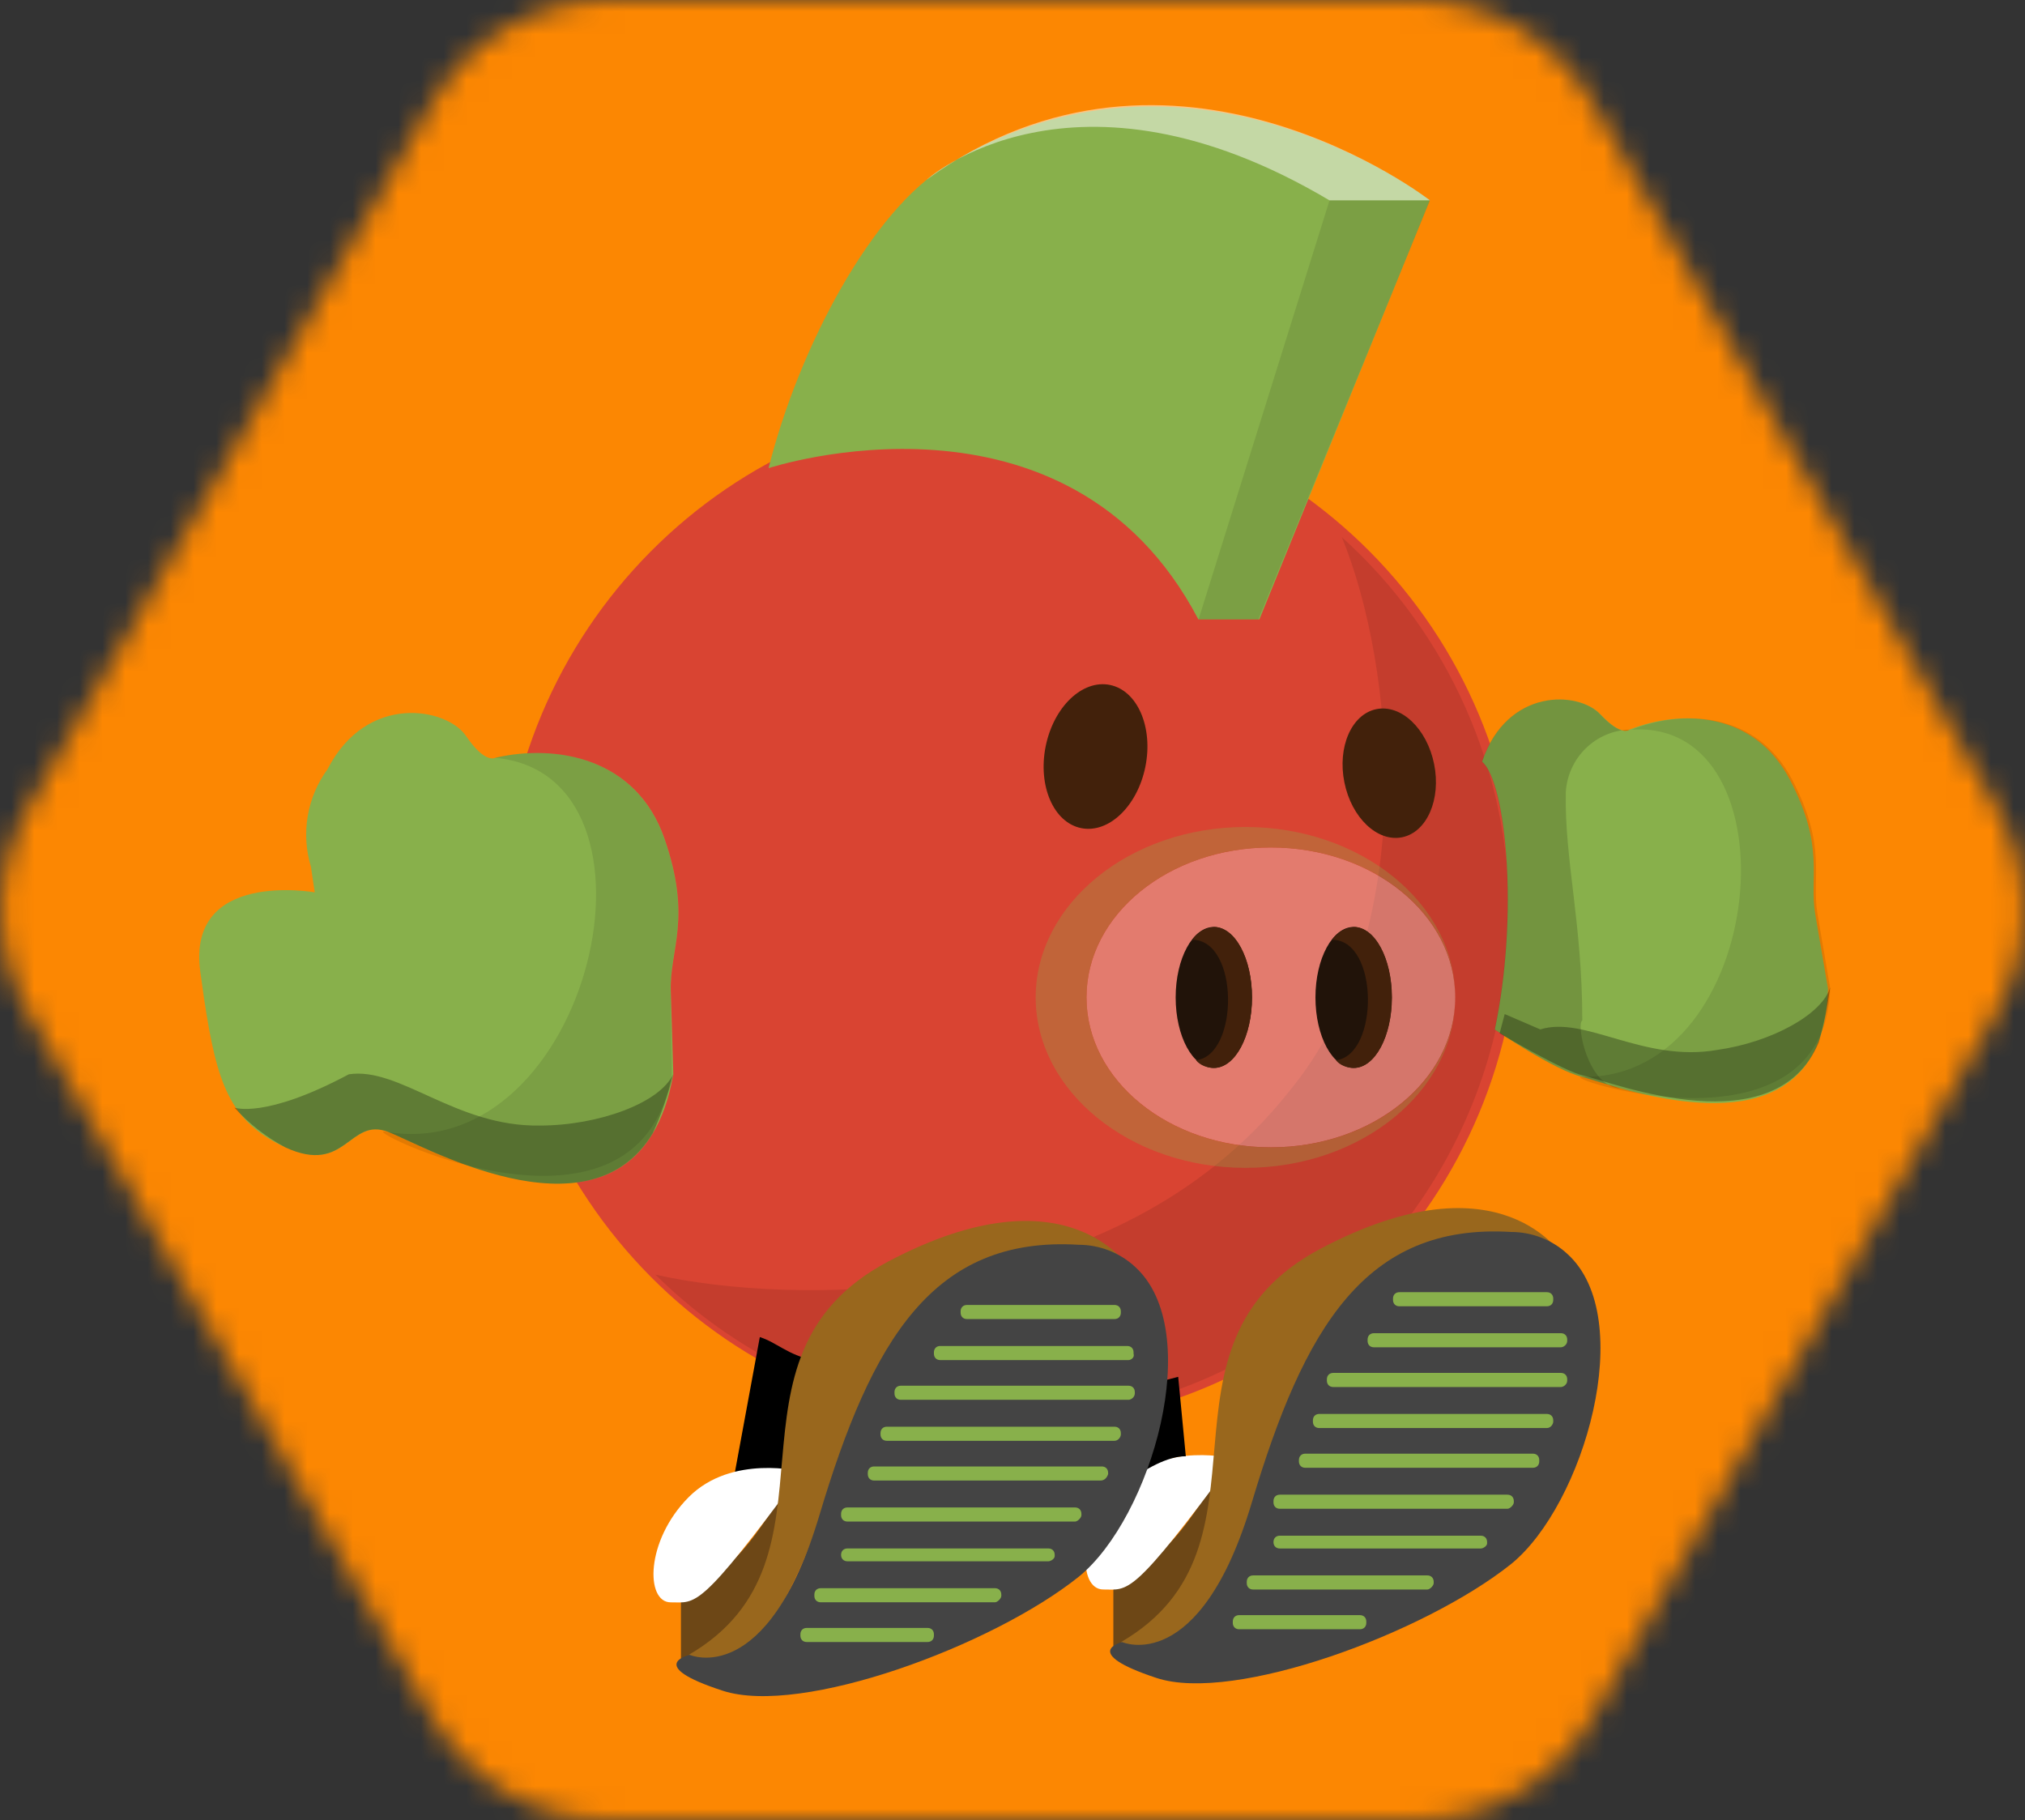 <svg width="89" height="80" viewBox="0 0 89 80" fill="none" xmlns="http://www.w3.org/2000/svg">
    <rect x="0" y="0" width="89" height="80" fill="#333333" stroke="none"/>
    <mask id="mask0_2183_57821" style="mask-type:luminance" maskUnits="userSpaceOnUse" x="0" y="0" width="89" height="80">
    <path d="M69.993 4.506L87.746 35.494C89.344 38.282 89.344 41.718 87.746 44.506L69.993 75.494C68.4 78.282 65.446 80 62.252 80H26.744C23.55 80 20.596 78.282 19.003 75.494L1.25 44.506C-0.343 41.718 -0.343 38.282 1.25 35.494L19.006 4.506C20.604 1.718 23.555 0 26.747 0H62.252C65.446 0 68.4 1.718 69.993 4.506Z" fill="white"/>
    </mask>
    <g mask="url(#mask0_2183_57821)">
    <path d="M89.115 -4.881H-0.307V85.241H89.115V-4.881Z" fill="#FC8702"/>
    <path d="M44.4 62.708C56.747 62.708 66.755 52.621 66.755 40.178C66.755 27.735 56.747 17.648 44.4 17.648C32.054 17.648 22.045 27.735 22.045 40.178C22.045 52.621 32.054 62.708 44.4 62.708Z" fill="#D94432"/>
    <g opacity="0.1">
    <path d="M66.325 40.179C66.325 44.559 65.041 48.841 62.633 52.488C60.226 56.135 56.803 58.984 52.795 60.676C48.787 62.369 44.371 62.831 40.104 62.003C35.836 61.175 31.906 59.095 28.808 56.023C34.598 57.336 48.927 57.713 56.651 47.98C62.458 40.956 61.295 29.263 58.976 23.613C61.291 25.696 63.143 28.248 64.41 31.103C65.677 33.958 66.329 37.051 66.325 40.179Z" fill="#010101"/>
    </g>
    <path d="M62.841 8.805C62.841 8.805 52.334 0.638 41.604 7.284C38.362 9.199 35.121 15.226 33.779 20.577C33.779 20.577 46.913 16.24 52.669 27.224H55.352L62.841 8.805Z" fill="#88B04B"/>
    <path opacity="0.5" d="M62.849 8.807C62.849 8.807 51.559 0.02 40.717 7.906C40.717 7.906 47.144 2.104 58.433 8.807H62.849Z" fill="white"/>
    <path opacity="0.1" d="M52.678 27.224H55.304L62.849 8.806H58.434L52.678 27.224Z" fill="#010107"/>
    <path d="M65.138 33.476C66.2 34.377 66.759 40.235 65.697 45.248C65.697 45.248 68.324 47.05 69.553 47.332L71.23 47.839C74.36 48.684 80.172 49.754 80.34 43.446L79.781 40.179C79.501 38.545 80.228 37.25 78.663 34.264C77.098 31.279 73.912 31.166 71.621 32.068C71.621 32.068 71.286 32.406 70.336 31.392C69.385 30.378 66.256 30.209 65.138 33.476ZM14.392 33.814C13.948 34.421 13.652 35.124 13.525 35.867C13.399 36.611 13.447 37.373 13.665 38.095L13.833 39.221C13.833 39.221 8.188 38.207 8.803 42.713L8.97 43.896C9.529 47.614 10.088 49.303 12.547 50.43C15.23 51.669 15.342 49.078 17.074 49.754C18.807 50.43 28.084 55.781 29.593 47.219L29.481 43.558C29.425 41.7 30.431 40.404 29.202 36.855C27.972 33.307 24.451 32.687 21.769 33.307C21.769 33.307 21.322 33.589 20.483 32.349C19.645 31.11 16.124 30.434 14.392 33.814Z" fill="#88B04B"/>
    <path opacity="0.16" d="M65.128 33.476C66.19 34.377 66.749 40.235 65.687 45.248C65.687 45.248 68.314 47.05 69.543 47.332L71.22 47.839C69.767 47.783 69.264 44.966 69.543 44.854C69.543 40.573 68.761 37.813 68.817 34.828C68.858 34.1 69.167 33.413 69.684 32.903C70.201 32.392 70.888 32.094 71.611 32.068C71.611 32.068 71.276 32.406 70.326 31.392C69.375 30.378 66.246 30.209 65.128 33.476Z" fill="#010101"/>
    <g opacity="0.3">
    <path d="M65.91 45.415C65.91 45.415 68.76 47.105 69.598 47.274C70.995 47.612 78.037 50.372 79.938 45.81C80.161 45.021 80.329 44.176 80.441 43.388C80.105 44.571 77.87 45.81 75.466 46.148C72.225 46.711 69.654 44.627 67.698 45.246L66.133 44.571L65.91 45.415ZM10.301 48.682C10.971 49.415 11.698 49.978 12.536 50.428C15.219 51.668 15.331 49.077 17.063 49.752C18.572 50.316 25.838 54.54 28.688 49.809C29.069 48.977 29.369 48.109 29.582 47.218C29.023 48.457 26.341 49.471 23.714 49.471C20.025 49.527 17.566 46.88 15.331 47.218C11.642 49.189 10.301 48.682 10.301 48.682Z" fill="#010101"/>
    </g>
    <g opacity="0.1">
    <path d="M69.598 47.332C67.921 47.163 80.161 51.275 80.44 43.446L79.881 40.179C79.602 38.545 80.328 37.25 78.763 34.264C77.199 31.279 74.013 31.167 71.722 32.068C79.043 31.617 77.702 47.389 69.598 47.332ZM17.007 49.754C15.219 49.304 28.017 55.781 29.526 47.22L29.47 43.558C29.414 41.7 30.42 40.404 29.191 36.855C27.961 33.307 24.44 32.687 21.757 33.307C29.917 34.039 25.949 51.219 17.007 49.754Z" fill="#010101"/>
    </g>
    <g opacity="0.3">
    <path d="M55.853 50.428C60.328 50.428 63.957 47.478 63.957 43.838C63.957 40.199 60.328 37.248 55.853 37.248C51.377 37.248 47.749 40.199 47.749 43.838C47.749 47.478 51.377 50.428 55.853 50.428Z" fill="#FCFCFC"/>
    <path d="M55.858 50.429C51.387 50.429 47.754 47.5 47.754 43.839C47.754 40.178 51.387 37.249 55.858 37.249C60.329 37.249 63.962 40.178 63.962 43.839C63.962 39.727 59.826 36.348 54.74 36.348C49.654 36.348 45.519 39.727 45.519 43.839C45.519 47.951 49.654 51.33 54.74 51.33C59.826 51.33 63.962 47.951 63.962 43.839C63.962 47.5 60.329 50.429 55.858 50.429Z" fill="#88B04B"/>
    </g>
    <path d="M53.347 46.938C54.273 46.938 55.024 45.551 55.024 43.84C55.024 42.129 54.273 40.742 53.347 40.742C52.422 40.742 51.671 42.129 51.671 43.84C51.671 45.551 52.422 46.938 53.347 46.938Z" fill="#211309"/>
    <path d="M59.492 46.938C60.418 46.938 61.169 45.551 61.169 43.84C61.169 42.129 60.418 40.742 59.492 40.742C58.566 40.742 57.815 42.129 57.815 43.84C57.815 45.551 58.566 46.938 59.492 46.938Z" fill="#211309"/>
    <path d="M55.028 43.84C55.028 45.53 54.302 46.938 53.352 46.938C53.072 46.938 52.737 46.825 52.569 46.6C54.469 46.375 54.469 41.305 52.401 41.305C52.625 40.968 52.96 40.798 53.352 40.742C54.302 40.742 55.028 42.15 55.028 43.84ZM61.176 43.84C61.176 45.53 60.449 46.938 59.499 46.938C59.22 46.938 58.884 46.825 58.717 46.6C60.617 46.375 60.617 41.305 58.549 41.305C58.773 40.968 59.108 40.798 59.499 40.742C60.449 40.742 61.176 42.15 61.176 43.84Z" fill="#42210B"/>
    <path d="M61.627 36.799C62.715 36.576 63.344 35.134 63.03 33.58C62.716 32.025 61.579 30.946 60.49 31.169C59.401 31.392 58.773 32.834 59.087 34.388C59.401 35.943 60.538 37.022 61.627 36.799Z" fill="#42210B"/>
    <path d="M50.34 33.7C50.69 31.963 49.994 30.353 48.784 30.105C47.574 29.857 46.309 31.064 45.958 32.802C45.608 34.54 46.304 36.149 47.514 36.397C48.724 36.645 49.989 35.438 50.34 33.7Z" fill="#42210B"/>
    <path d="M53.906 64.119C53.906 64.119 52.341 67.217 50.832 68.344C50.161 68.794 49.546 69.358 48.932 69.864V72.343C48.932 72.568 54.632 70.653 53.906 64.119Z" fill="#6D4716"/>
    <path d="M54.247 64.117C54.247 64.117 51.229 63.328 49.273 65.243C47.317 67.159 47.373 69.862 48.491 69.862C49.608 69.862 49.72 70.256 54.247 64.117Z" fill="white"/>
    <path d="M68.721 55.273C68.721 55.273 66.038 50.655 58.046 54.879C50.054 59.104 56.537 67.947 49.272 72.171C49.272 72.171 51.172 74.593 53.966 68.848C56.593 63.61 56.537 54.935 68.721 55.273Z" fill="#99671D"/>
    <path d="M49.319 72.173C49.319 72.173 52.728 73.694 55.02 66.033C57.311 58.373 59.994 53.754 66.421 54.148C67.315 54.148 68.209 54.486 68.88 55.106C72.01 57.922 69.606 66.146 66.421 68.737C62.62 71.778 54.237 74.876 50.828 73.75C47.419 72.623 49.319 72.173 49.319 72.173Z" fill="#444444"/>
    <path d="M48.764 61.133L49.323 65.301C50.384 64.513 51.334 64.006 52.117 64.006L51.782 60.514C50.776 60.795 49.77 60.964 48.764 61.133Z" fill="black"/>
    <path d="M67.986 57.414H61.503C61.335 57.414 61.224 57.302 61.224 57.133V57.077C61.224 56.908 61.335 56.795 61.503 56.795H67.986C68.154 56.795 68.266 56.908 68.266 57.077V57.133C68.266 57.302 68.154 57.414 67.986 57.414ZM68.601 59.217H60.385C60.218 59.217 60.106 59.104 60.106 58.935V58.879C60.106 58.71 60.218 58.597 60.385 58.597H68.601C68.769 58.597 68.88 58.71 68.88 58.879V58.935C68.88 59.104 68.713 59.217 68.601 59.217ZM68.601 60.963H58.597C58.429 60.963 58.317 60.85 58.317 60.681V60.625C58.317 60.456 58.429 60.343 58.597 60.343H68.601C68.769 60.343 68.88 60.456 68.88 60.625V60.681C68.88 60.85 68.713 60.963 68.601 60.963ZM67.986 62.766H57.982C57.814 62.766 57.703 62.653 57.703 62.484V62.428C57.703 62.259 57.814 62.146 57.982 62.146H67.986C68.154 62.146 68.266 62.259 68.266 62.428V62.484C68.266 62.596 68.154 62.766 67.986 62.766ZM67.371 64.512H57.367C57.2 64.512 57.088 64.399 57.088 64.23V64.174C57.088 64.005 57.2 63.892 57.367 63.892H67.371C67.539 63.892 67.651 64.005 67.651 64.174V64.23C67.651 64.399 67.539 64.512 67.371 64.512ZM66.254 66.314H56.249C56.082 66.314 55.97 66.201 55.97 66.032V65.976C55.97 65.807 56.082 65.695 56.249 65.695H66.254C66.421 65.695 66.533 65.807 66.533 65.976V66.032C66.533 66.145 66.365 66.314 66.254 66.314ZM65.08 68.06H56.249C56.082 68.06 55.97 67.948 55.97 67.778C55.97 67.609 56.082 67.497 56.249 67.497H65.08C65.248 67.497 65.359 67.609 65.359 67.778V67.835C65.359 67.948 65.192 68.06 65.08 68.06ZM62.733 69.863H55.076C54.908 69.863 54.796 69.75 54.796 69.581V69.525C54.796 69.356 54.908 69.243 55.076 69.243H62.733C62.9 69.243 63.012 69.356 63.012 69.525V69.581C63.012 69.694 62.844 69.863 62.733 69.863ZM59.77 71.609H54.461C54.293 71.609 54.182 71.496 54.182 71.327V71.271C54.182 71.102 54.293 70.989 54.461 70.989H59.77C59.938 70.989 60.05 71.102 60.05 71.271V71.327C60.05 71.496 59.938 71.609 59.77 71.609Z" fill="#88B04B"/>
    <path d="M34.902 64.681C34.902 64.681 33.337 67.779 31.828 68.905C31.157 69.356 30.543 69.919 29.928 70.426V72.904C29.928 73.13 35.628 71.215 34.902 64.681Z" fill="#6D4716"/>
    <path d="M33.394 58.768L32.221 65.132C33.283 64.344 33.73 64.963 34.512 64.963L35.742 59.782C34.624 59.556 34.121 58.993 33.394 58.768Z" fill="black"/>
    <path d="M35.237 64.681C35.237 64.681 32.163 63.893 30.263 65.808C28.363 67.723 28.363 70.427 29.48 70.427C30.598 70.427 30.71 70.821 35.237 64.681Z" fill="white"/>
    <path d="M49.717 55.838C49.717 55.838 47.034 51.219 39.042 55.444C31.05 59.668 37.533 68.511 30.268 72.736C30.268 72.736 32.28 74.989 34.962 69.356C37.533 64.118 37.533 55.5 49.717 55.838Z" fill="#99671D"/>
    <path d="M30.313 72.735C30.313 72.735 33.722 74.256 36.014 66.596C38.305 58.935 40.988 54.317 47.415 54.711C48.309 54.711 49.203 55.049 49.874 55.668C53.004 58.485 50.601 66.708 47.415 69.299C43.615 72.341 35.231 75.439 31.766 74.312C28.301 73.186 30.313 72.735 30.313 72.735Z" fill="#444444"/>
    <path d="M48.982 57.976H42.499C42.331 57.976 42.22 57.863 42.22 57.694V57.638C42.22 57.469 42.331 57.356 42.499 57.356H48.982C49.15 57.356 49.262 57.469 49.262 57.638V57.694C49.262 57.863 49.15 57.976 48.982 57.976ZM49.597 59.779H41.325C41.158 59.779 41.046 59.666 41.046 59.497V59.441C41.046 59.272 41.158 59.159 41.325 59.159H49.541C49.709 59.159 49.821 59.272 49.821 59.441V59.497C49.876 59.666 49.709 59.779 49.597 59.779ZM49.597 61.525H39.593C39.425 61.525 39.313 61.412 39.313 61.243V61.187C39.313 61.018 39.425 60.905 39.593 60.905H49.597C49.765 60.905 49.876 61.018 49.876 61.187V61.243C49.876 61.412 49.709 61.525 49.597 61.525ZM48.982 63.327H38.978C38.81 63.327 38.699 63.214 38.699 63.045V62.989C38.699 62.82 38.81 62.707 38.978 62.707H48.982C49.15 62.707 49.262 62.82 49.262 62.989V63.045C49.262 63.158 49.15 63.327 48.982 63.327ZM48.367 65.073H38.419C38.252 65.073 38.14 64.96 38.14 64.791V64.735C38.14 64.566 38.252 64.454 38.419 64.454H48.423C48.591 64.454 48.703 64.566 48.703 64.735V64.791C48.647 64.96 48.535 65.073 48.367 65.073ZM47.25 66.876H37.246C37.078 66.876 36.966 66.763 36.966 66.594V66.538C36.966 66.369 37.078 66.256 37.246 66.256H47.25C47.417 66.256 47.529 66.369 47.529 66.538V66.594C47.529 66.707 47.361 66.876 47.25 66.876ZM46.076 68.622H37.246C37.078 68.622 36.966 68.509 36.966 68.34C36.966 68.171 37.078 68.058 37.246 68.058H46.076C46.244 68.058 46.355 68.171 46.355 68.34V68.396C46.355 68.509 46.188 68.622 46.076 68.622ZM43.729 70.424H36.072C35.904 70.424 35.792 70.311 35.792 70.142V70.086C35.792 69.917 35.904 69.805 36.072 69.805H43.729C43.896 69.805 44.008 69.917 44.008 70.086V70.142C44.008 70.255 43.84 70.424 43.729 70.424ZM40.767 72.17H35.457C35.289 72.17 35.178 72.058 35.178 71.889V71.832C35.178 71.663 35.289 71.551 35.457 71.551H40.767C40.934 71.551 41.046 71.663 41.046 71.832V71.889C41.046 72.058 40.934 72.17 40.767 72.17Z" fill="#88B04B"/>
    </g>
    </svg>
    